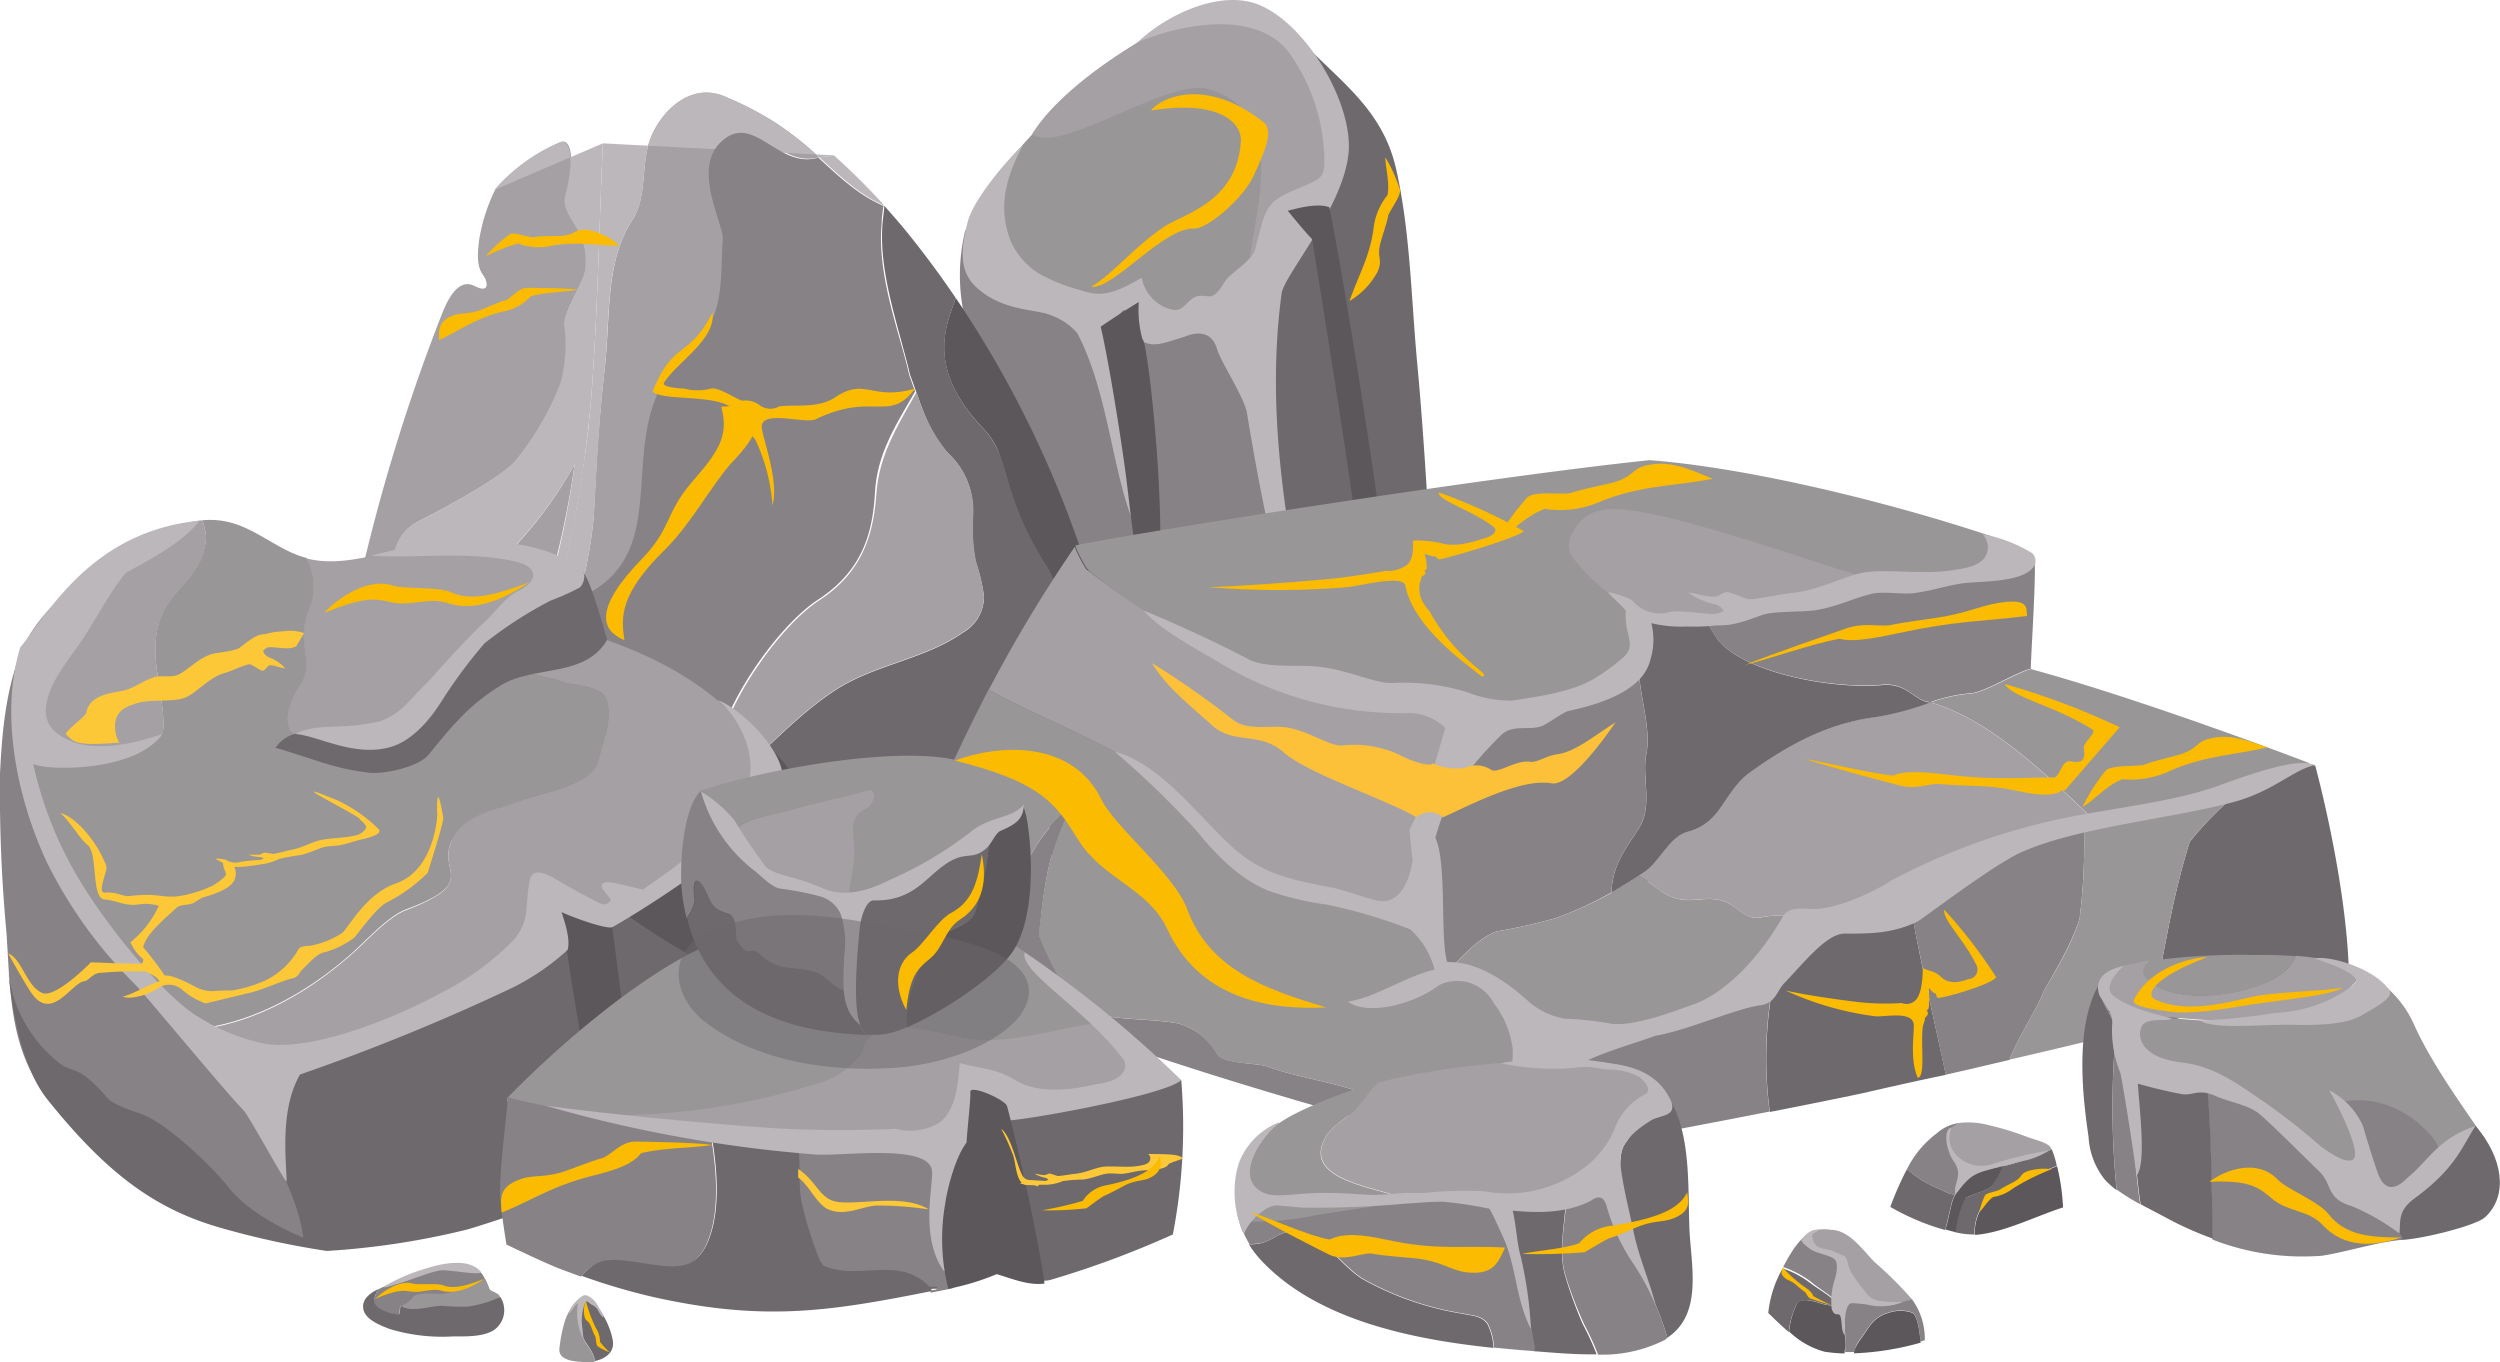 <svg xmlns="http://www.w3.org/2000/svg" viewBox="0 0 234.92 128.02"><defs><style>.cls-1{fill:#999698;}.cls-2{fill:#878286;}.cls-3,.cls-7{fill:#6d696d;}.cls-4{fill:#a5a0a4;}.cls-5{fill:#bcb7bb;}.cls-6{fill:#5b575b;}.cls-7{opacity:0.5;}.cls-8{fill:#fabb00;}.cls-9{fill:#fcc138;}.cls-10{fill:#fdc837;}</style></defs><g id="Vrstva_2" data-name="Vrstva 2"><g id="Layer_1" data-name="Layer 1"><path class="cls-1" d="M127.57,12.43a13.38,13.38,0,0,0-3.67-6.31c-1.77-1.72-3.48-4.39-5.79-5.4-3-1.32-5.83-.16-8.48,1.65a42.71,42.71,0,0,0-10.46,8c-2.86,2.92-7.44,7.58-8.17,11.75-1.42,8.15,10.08,8.14,15.33,5.49.13.6.27,1.21.41,1.81a.85.85,0,0,0,.6.6C118.34,33.3,130.6,24.48,127.57,12.43Z"/><path class="cls-2" d="M118.45,30a.83.83,0,0,0-.79-.6c-.34,0-.66,0-1,0a11.08,11.08,0,0,1-3.87,1.11,5.53,5.53,0,0,1-3.33-.56,2.68,2.68,0,0,1-.88-.47l-.28-.39a7.63,7.63,0,0,1-1.4-2l-.68.24a.73.73,0,0,0-.7.07l-.37.27c-2.11.64-6.48.88-8.9-.76-3.67-2.49-5.17-7.22-5.63-4.91a18,18,0,0,0,.25,8.73c1.66,7.48,5,19.06,6.78,25.94.79,3,3.54,13.33,3.54,13.33a.82.82,0,0,0-1,.92c.68,4.1,4.88,5.65,8.35,6.92a79.26,79.26,0,0,0,18.55,4.24.82.82,0,0,0,.83-.83A414.84,414.84,0,0,0,118.45,30Z"/><path class="cls-3" d="M133.18,34.21c-.57-6.06-.65-12.44-2-18.38-1.29-5.63-5.34-8.23-9.12-12.21a.57.57,0,0,0-1,.34c-.49-.41-1-.8-1.49-1.17-.18-.14-.4.16-.24.31,3.38,3.17,6.62,7.58,7.22,12.14a82.14,82.14,0,0,1-7.06,12.37,18.08,18.08,0,0,1-4.62,1.85c-1,.25-.55,1.66.41,1.49,2.89-.51,2.54,2.3,2.8,4.28q.45,3.32.91,6.62c.66,4.66,1.42,9.29,2.19,13.93,1.34,8.16,2.86,16.29,4.37,24.43-.83.09-1.84.76-3.17-1-.61-.81-6.26-1.94-7.59-2.85s-3.75-4.14-4.93-5.56c-.24-.28-2-3.61-3.78-3.89.64,1.87,1.29,3.74,1.93,5.62a.74.74,0,0,0-.09.5,6,6,0,0,0,1.28,2.75c0,.23-.14.35-.55.36a2,2,0,0,1-1.58.07,15.75,15.75,0,0,1-1.54-1.33.66.66,0,0,0-.73-.07,12.38,12.38,0,0,1-2.06-3.44c-.5-1.65-2.14-3.88-2.65-5.53a39.45,39.45,0,0,0-1.31,14.42c2.69,2.2,6,.75,8,.56a1.13,1.13,0,0,0,.42,0,19.09,19.09,0,0,1,5.94,0c1.56.35,2.93,1.23,4.46,1.67a40.44,40.44,0,0,0,9.45.54,16.54,16.54,0,0,1,8.33-5.47C135.48,74.69,134.52,48.44,133.18,34.21Z"/><path class="cls-4" d="M120.39,2.76a9.52,9.52,0,0,0-9.8-.69C106.25,4,99.53,8.47,97,12.58c2.49,2.05,12.71-5.23,16.44-4.23,7.52,2,4.65,11,4,15.84l8.08-8.12C125.17,16.5,125.5,6,120.39,2.76Z"/><path class="cls-5" d="M118,.34c-3.39-1.18-8.17.88-11.1,3.63,4.23-1.77,11-3,14.1.81a17.64,17.64,0,0,1,3.44,10.07c.09,2.14-.42,1.92-3.44,3.3-2.2,1-2.17,2-3.06,5.27-.31,1.13-2.42,2.32-2.82,3-1.17,1.95-1.39,1.31-2.43,1.38-.85.06-1.26,1.11-2,1.3s-2.93-.65-3.41-3c-2.89,1.7-4,1.76-5.78,1.16a16.19,16.19,0,0,1-4-1.63A7.08,7.08,0,0,1,95,22.73c-.93-2.41-1.07-5.08,1.16-9.14-1.46,1.36-4.67,5.09-5.23,7.26s-.9,4.46.67,6c2.39,2.39,5.77,2.2,7,2.72a6,6,0,0,1,2.63,1.73c2.9,5.55,3.27,12.92,5.28,17.82.29.72,1.08.75,1.18,0a23.54,23.54,0,0,0-.7-9.55c-.46-3.11-1.31-6.38-3.12-8.5l1.69-1.94.61.21a1.83,1.83,0,0,0,.51,1.35c.19.22.43,1.55.86,1.47,1.09.53,2.44-.16,3.63-.47.28-.08,2.52-1.23,3.21,1.15.34,1.18,2.58,4.55,2.8,6a245.37,245.37,0,0,0,5.42,24.95,8.82,8.82,0,0,0,.28-4.6c-2.21-10.38-3.88-21-2.45-31.61.23-1.76,6.12-8.44,6.32-13.62C126.89,9.1,122.38,1.85,118,.34Z"/><path class="cls-6" d="M124.91,19.47c-1.08-.38-2.61,0-3.91.33.44.54,1.8,2.19,2.3,2.68,1.52,9.41,2.88,17.91,4.23,27.35,1.41,9.9,1.7,20.46,2.42,30.44,1-.63,2.25-1.37,2.88-1.73C131.92,58.89,125.8,23.47,124.91,19.47Z"/><path class="cls-6" d="M107.36,31.9a10.29,10.29,0,0,1-.35-3.5c.16-.18-3.18,2-3.58,2.3.69,2.9,1.89,10.24,2.39,14.14s1,9.78,2.51,13.22C110.2,52.12,107.82,31.57,107.36,31.9Z"/><path class="cls-6" d="M111.31,77.47c-1-2-1.54-2.58-2-3.47-.72-1.48-1.79-5.15-2.85-5.92-.6,2.19-1.83,5.79-2,8.48-.08,1.26.61,3.6.06,3.71-1.28.26-4.34-.87-5.77,0,2.48,3.28,8.4,1.31,11.73.82,3-.45,6.22,2,11,1.92C118.5,80.27,112.82,80.43,111.31,77.47Z"/><path class="cls-4" d="M47.43,74.29l.42-1.46c.32-1.11.63-2.23.95-3.35a1.14,1.14,0,0,1-.11.11c.34-1.3.68-2.58,1-3.85,1-4.51,1.83-9.06,2.64-13.5A86.26,86.26,0,0,0,54,43.61a38.11,38.11,0,0,1-6.68,8.82c-1.29,1.26-3.13,1.21-3.34.06-.38-2-1.57-1.45-2.75-.26-.5.66-1.42.26-2.11.93a14.11,14.11,0,0,0-1.16,2.64c-1,2.71-1.62,2.68-2.86,4.11,0-1.53,1.42-4.28,1.8-7,.42-3,1.89-3.65,2.89-4.16,2.39-1.21,7.66-4.09,8.77-5.56a26.35,26.35,0,0,0,4.22-7.32,14,14,0,0,0,.31-5.52c0-1.3,1.83-3.88,2-5.18.35-3.87-2.44-4.77-1.87-6.91.84-3.18.46-5.24-.49-4.93a16.81,16.81,0,0,0-6.19,4.48A16.54,16.54,0,0,0,45,22.71c-.13,1.25-.21,2.34.42,3.17.33.44.74,1.79-.81,1-1.36-.7-2.36.78-3.06,2.57a174.73,174.73,0,0,0-7,22c-1.25,5.13-4,12.31-1.43,17.46,1.17,2.36,4.55,3.87,6.4,6.13,2,2.42,3.38,5.33,5.79,6.48.5-1.83,1-3.67,1.54-5.51Z"/><path class="cls-2" d="M47.85,72.83l1-3.35h0C48.48,70.6,48.17,71.72,47.85,72.83Z"/><path class="cls-2" d="M47.43,74.29l-.51,1.78Z"/><path class="cls-4" d="M68.05,9.05c-3.42-1.42-6.31,1.82-7.1,4.46-.69,2.34-.19,5.09-1.52,7.14-2.66,4.12-2,9.12-2.66,14.46-.7,6.1-.89,12.32-1,13.67a43.32,43.32,0,0,1-1.46,7.59,7.45,7.45,0,0,1,1.07-.69c8.07-4.24,2.46-14.36,8-21.16,1.33-1.64,3.12-3,3.86-5.05s.62-4.79.79-7.06c.09-1.31-2.81-6.41-.29-9,3-3.07,5.25,2.14,8.89,1.44L77,14.8a30.67,30.67,0,0,0-4.13-3.27A31,31,0,0,0,68.05,9.05Z"/><path class="cls-5" d="M54.1,48.08c.06-.29.1-.57.15-.86C54.2,47.51,54.16,47.79,54.1,48.08Z"/><path class="cls-5" d="M54.58,45.31c.07-.39.12-.78.18-1.16C54.7,44.53,54.65,44.92,54.58,45.31Z"/><path class="cls-5" d="M53,53.59c0-.13.05-.26.08-.38C53,53.33,53,53.46,53,53.59Z"/><path class="cls-5" d="M55,42.53c.07-.53.12-1.05.19-1.57C55.12,41.48,55.07,42,55,42.53Z"/><path class="cls-5" d="M52.33,56.32s0-.1,0-.16S52.34,56.27,52.33,56.32Z"/><path class="cls-5" d="M53.56,50.84l.12-.59Z"/><path class="cls-5" d="M55.33,39.73c.1-.93.19-1.87.26-2.8C55.52,37.86,55.43,38.8,55.33,39.73Z"/><polygon class="cls-5" points="51.66 59.04 51.65 59.05 51.65 59.05 51.66 59.04"/><path class="cls-5" d="M46.45,17.85a16.81,16.81,0,0,1,6.19-4.48c1-.31,1.33,1.75.49,4.93-.57,2.14,2.22,3,1.87,6.91-.12,1.3-1.91,3.88-2,5.18a14,14,0,0,1-.31,5.52,26.35,26.35,0,0,1-4.22,7.32c-1.11,1.47-6.38,4.35-8.77,5.56-1,.51-2.47,1.15-2.89,4.16-.38,2.68-1.8,5.43-1.8,7,1.24-1.43,1.85-1.4,2.86-4.11a14.11,14.11,0,0,1,1.16-2.64c.69-.67,1.61-.27,2.11-.93,1.18-1.19,2.37-1.77,2.75.26.21,1.15,2.05,1.2,3.34-.06A38.11,38.11,0,0,0,54,43.61a86.26,86.26,0,0,1-1.6,8.63c-.81,4.44-1.67,9-2.64,13.5-.35,1.27-.69,2.55-1,3.85a1.14,1.14,0,0,0,.11-.11c1-3.46,2-6.94,2.85-10.43h0c.24-.9.46-1.81.68-2.72,0,0,0-.1,0-.16.2-.85.41-1.71.6-2.57,0-.13.05-.26.08-.38q.27-1.18.51-2.37l.12-.59c.15-.72.29-1.45.42-2.17.06-.29.1-.57.15-.86.12-.63.23-1.27.33-1.91.07-.39.12-.78.18-1.16L55,42.53c.07-.53.12-1.05.19-1.57s.1-.82.14-1.23c.1-.93.19-1.87.26-2.8.58-7.8.71-15.64,1.06-23.46"/><path class="cls-5" d="M51.65,59.05h0c-.89,3.49-1.86,7-2.84,10.43,1.81-1.63,3.16-6.19,4.62-10.43.32-.94.6-1.82.85-2.68A14.56,14.56,0,0,0,51.65,59.05Z"/><path class="cls-5" d="M78.36,14.6,77,14.8c2,1.8,3.75,3.52,6.1,4.51A63.42,63.42,0,0,0,78.36,14.6Z"/><path class="cls-5" d="M48.8,69.48h0c1-3.46,1.95-6.94,2.84-10.43C50.76,62.54,49.79,66,48.8,69.48Z"/><path class="cls-5" d="M56.65,13.47c-.35,7.82-.48,15.66-1.06,23.46-.07.93-.16,1.87-.26,2.8,0,.41-.09.82-.14,1.23s-.12,1-.19,1.57l-.24,1.62c-.06.38-.11.77-.18,1.16-.1.64-.21,1.28-.33,1.91,0,.29-.09.57-.15.86-.13.72-.27,1.45-.42,2.17l-.12.59q-.24,1.19-.51,2.37c0,.12,0,.25-.08.38-.19.86-.4,1.72-.6,2.57,0,.06,0,.11,0,.16-.22.91-.44,1.82-.68,2.72h0a14.56,14.56,0,0,1,2.63-2.68,43.32,43.32,0,0,0,1.46-7.59c.14-1.35.33-7.57,1-13.67.61-5.34,0-10.34,2.66-14.46,1.33-2,.83-4.8,1.52-7.14.79-2.64,3.68-5.88,7.1-4.46a31,31,0,0,1,4.79,2.48A30.67,30.67,0,0,1,77,14.8l1.39-.2"/><path class="cls-5" d="M51.65,59c.24-.9.46-1.81.68-2.72C52.11,57.23,51.89,58.14,51.65,59Z"/><path class="cls-5" d="M52.37,56.16c.2-.85.41-1.71.6-2.57C52.78,54.45,52.57,55.31,52.37,56.16Z"/><path class="cls-5" d="M55.19,41c.05-.41.1-.82.14-1.23C55.29,40.14,55.24,40.55,55.19,41Z"/><path class="cls-5" d="M54.25,47.22c.12-.63.23-1.27.33-1.91C54.48,46,54.37,46.59,54.25,47.22Z"/><path class="cls-5" d="M53.68,50.25c.15-.72.29-1.45.42-2.17C54,48.8,53.83,49.53,53.68,50.25Z"/><path class="cls-5" d="M54.76,44.15,55,42.53Z"/><path class="cls-5" d="M53.05,53.21q.27-1.18.51-2.37Q53.32,52,53.05,53.21Z"/><path class="cls-3" d="M92.46,68.34c.62-1.24,4.49-5.13,4.61-6.05.51-4.09,3.49-5.59,1.27-9.08-4.44-6.94-3.27-10.14-5.88-12.86C87,34.59,88.89,30.67,89.81,28c-1.46-2.15-3-4.23-4.63-6.24-.68-.83-1.38-1.63-2.09-2.43,0,.46-.11,1-.16,1.69-.32,3.91,1,8.13,2,11.91.2.72.41,1.49.58,2.27,1,2.63,1.58,5.2,3.58,7.39a7.32,7.32,0,0,1,2.31,5.94,16.88,16.88,0,0,0,.27,4.2A17.69,17.69,0,0,1,92.46,56a3.86,3.86,0,0,1-1.95,3.43c-3.58,2.53-8.24,3-11.94,5.38-3.46,2.23-6.21,5.33-9.34,8a31.57,31.57,0,0,0-4.06,11.11c.29,0,.58-.09.87-.16,8.32-1.87,15.14-.73,23-2.58a35.07,35.07,0,0,0,3-5.93C93.27,72.36,91.06,71.18,92.46,68.34Z"/><path class="cls-6" d="M96.15,76.08c4.23-.42,7.15-2.11,8.09-3.91,3.08-5.94-.73-15-2.93-21.24A99.43,99.43,0,0,0,89.81,28c-.92,2.66-2.84,6.58,2.65,12.34,2.61,2.72,1.44,5.92,5.88,12.86,2.22,3.49-.76,5-1.27,9.08-.12.92-4,4.81-4.61,6.05-1.4,2.84.81,4-.35,6.84a35.07,35.07,0,0,1-3,5.93l.46-.1C92.36,80.31,93.13,76.38,96.15,76.08Z"/><path class="cls-2" d="M67.56,69.59c1.29-4.69,5.89-11,9.28-13.22C81.11,53.59,82,50,82.22,46.27s2-6.38,3.77-9.48c-.18-.52-.36-1-.56-1.58-.17-.78-.38-1.55-.58-2.27-1.06-3.78-2.37-8-2-11.91,0-.67.11-1.23.16-1.69l0,0c-2.35-1-4.12-2.71-6.1-4.51l-.39.07c-3.64.7-5.88-4.51-8.89-1.44-2.52,2.57.38,7.67.29,9-.17,2.27,0,4.91-.79,7.06s-2.53,3.41-3.86,5.05c-5.52,6.8.09,16.92-8,21.16a7.45,7.45,0,0,0-1.07.69c-.25.86-.53,1.74-.85,2.68-1.46,4.24-2.81,8.8-4.62,10.43l-1,3.35-.42,1.46-.51,1.78c-.52,1.84-1,3.68-1.54,5.51a5.24,5.24,0,0,0,2.74.49c6.35-.48,11.25,2.68,17.05,1.78A38.6,38.6,0,0,1,67,77.05C66.54,75.92,66.37,73.88,67.56,69.59Z"/><path class="cls-4" d="M67.94,78.83a.76.76,0,0,0,0-.15C67.92,78.92,67.91,79,67.94,78.83Z"/><path class="cls-4" d="M78.57,64.77c3.7-2.38,8.36-2.85,11.94-5.38A3.86,3.86,0,0,0,92.46,56a17.69,17.69,0,0,0-.74-3.22,16.88,16.88,0,0,1-.27-4.2,7.32,7.32,0,0,0-2.31-5.94,15.71,15.71,0,0,1-3-5.81c-1.75,3.1-3.52,5.91-3.78,9.48s-1.1,7.32-5.37,10.1c-3.39,2.2-8,8.53-9.28,13.22-1.19,4.29-1,6.33-.61,7.46a25.86,25.86,0,0,1,2.15-4.31C72.36,70.1,75.11,67,78.57,64.77Z"/><path class="cls-2" d="M191.21,53c0-.18-.7-.75-.9-1a8,8,0,0,1-2,1.23h0c-4.52.59-9,1.37-13.48,2.38-2.76.63-7.49,1.56-10,2a18.83,18.83,0,0,1-3.9.58c-2.28.21-5.49-.69-6.64-.44,0,0-1.17,4.67-1.14,4.68A67.89,67.89,0,0,1,144,67c-2,.88-3.42.42-5.16.13l-1.19.77a.53.53,0,0,1,.14.67c-1.74,3-3.57,6-5,9.2.26,1.08.6,2.16.8,3.13.52,2.49,2.28,10.7,2.28,10.7s2.8-3.6,4.94-4.11a52.82,52.82,0,0,0,5.25-1.18,32.79,32.79,0,0,0,5.38-2.46c0-2.48,1.41-4.22,2.55-6,1.35-2.1.27-4.88.7-6.95.53-2.56-.81-6-.7-8.59,0-.63.56-2.77.58-3.47a.59.59,0,0,1,.57-.58c2.25,0,4.88-.34,5.43.53l.75,1.21c2.39,3.16,10.74,4.77,15.52,4.34,2.41-.22,3,1.52,4.56,1.64a14.57,14.57,0,0,1,3.73-.83c1.3-.06,4.33-2,5.7-2.31C190.83,61.78,191.26,55.56,191.21,53Z"/><path class="cls-3" d="M164.42,72.61c-1.42,1-2.34,2.9-3.15,3.84a5,5,0,0,1-2.66,1.71c-1.63.42-2.61,2.72-3.93,3.68-.92.65-2,1.36-3.23,2,0,.12,0,.24,0,.36,0,.6.44-.22,1.05-.43a12.67,12.67,0,0,0,5.44-3.24c1.87-2,17.86-12.78,21.31-13.35.68-.12,2.78-1.15,2.17-1.2h0a27.49,27.49,0,0,1-5,1.35C171.83,68,168.16,69.92,164.42,72.61Z"/><path class="cls-3" d="M161.33,60l-.75-1.21c-.55-.87-3.18-.52-5.43-.53a.59.59,0,0,0-.57.58c0,.7-.58,2.84-.58,3.47-.11,2.63,1.23,6,.7,8.59-.43,2.07.65,4.85-.7,6.95-1.14,1.77-2.55,3.51-2.55,6,1.19-.67,2.31-1.38,3.23-2,1.32-1,2.3-3.26,3.93-3.68a5,5,0,0,0,2.66-1.71c.81-.94,1.73-2.82,3.15-3.84,3.74-2.69,7.41-4.66,12-5.25a27.49,27.49,0,0,0,5-1.35c-1.55-.12-2.15-1.86-4.56-1.64C172.07,64.8,163.72,63.19,161.33,60Z"/><path class="cls-1" d="M107.46,57.35c8.1,5.6,16.48,8.9,26.59,8.17,1-.07,3.68.61,3.47,1.47A44.32,44.32,0,0,1,136,71.84c.62-1.08,1.25-2.16,1.87-3.25a.53.53,0,0,0-.14-.67l1.19-.77c1.74.29,3.2.75,5.16-.13a67.89,67.89,0,0,0,9.16-4.55s1.16-4.67,1.14-4.68c1.15-.25,4.36.65,6.64.44a18.83,18.83,0,0,0,3.9-.58c2.47-.42,7.2-1.35,10-2,4.45-1,9-1.79,13.48-2.38h0a8,8,0,0,0,2-1.23,4.27,4.27,0,0,0-1.38-1c-9-3.18-23.63-7-34-7.8-15.41,1.6-47.5,6.7-53.92,8l-.05.07a12.78,12.78,0,0,0,1.08,2.1C103.68,54.8,105.79,56.19,107.46,57.35Z"/><path class="cls-4" d="M133.6,80.92l.07.33c0-3.38,1.15-6.36,2.28-9.41-1.13,2-2.22,3.9-3.15,6C133.06,78.87,133.4,80,133.6,80.92Z"/><path class="cls-4" d="M111.91,76.48c1.94,3,2.53,4.55,5.86,6.18,4.74,2.32,11.47,2,17.28,5.08a16.25,16.25,0,0,1-1.38-6.49l-.07-.33c-.2-1-.54-2-.8-3.13.93-2.05,2-4,3.15-6A44.32,44.32,0,0,0,137.52,67c.21-.86-2.49-1.54-3.47-1.47-10.11.73-18.49-2.57-26.59-8.17-1.67-1.16-3.78-2.55-5.39-3.87a12.78,12.78,0,0,1-1.08-2.1A133.62,133.62,0,0,0,92.92,64.8C98.74,68.2,108.43,71.11,111.91,76.48Z"/><path class="cls-1" d="M190.84,62.87c-1.37.34-4.4,2.25-5.7,2.31a14.57,14.57,0,0,0-3.73.83c5.65,1.57,11.29,7.17,15.15,10.83l1-.17c4.25-.6,8.61-.92,12.69-2.39,2.21-.8,4.45-2.33,6.86-2.53C214.55,70.76,200.93,65.63,190.84,62.87Z"/><path class="cls-4" d="M176.4,67.36c-4.57.59-8.24,2.56-12,5.25-1.42,1-2.34,2.9-3.15,3.84a5,5,0,0,1-2.66,1.71c-1.63.42-2.61,2.72-3.93,3.68l-.68.46c1.15.59,2.14,1.69,3.32,2.06,1.74.56,3-.25,4.69.33,1.12.39,2.09,1.73,3.26,1.54,1.43-.22,3-.54,3.91.76a5.13,5.13,0,0,0,1.72,1.3c2-1.21,4-2.45,6-3.7a52.89,52.89,0,0,1,19.66-7.75c-3.86-3.66-9.5-9.26-15.15-10.83A27.49,27.49,0,0,1,176.4,67.36Z"/><path class="cls-1" d="M169.18,87c-.89-1.3-2.48-1-3.91-.76-1.17.19-2.14-1.15-3.26-1.54-1.7-.58-2.95.23-4.69-.33-1.18-.37-2.17-1.47-3.32-2.06a35,35,0,0,1-7.93,4,52.82,52.82,0,0,1-5.25,1.18c-2.14.51-4.94,4.11-4.94,4.11s-1.62-7.55-2.21-10.37a16.25,16.25,0,0,0,1.38,6.49c-5.81-3.07-12.54-2.76-17.28-5.08-3.33-1.63-3.92-3.17-5.86-6.18-3.48-5.37-13.17-8.28-19-11.68a155.53,155.53,0,0,0-9.35,21.86c2.88,2.23,7.62,4.35,9.89,1.07A26.62,26.62,0,0,0,95,84.38c1-2.09,2-5.65,5.6-8.54-2.18,4.32-2.44,7.33-3,12a37.82,37.82,0,0,0,3.6,6.85c3,1.31,6.21.9,9.42,1.46a6.11,6.11,0,0,1,3.73,2.89c.62,1,3.65.79,4.72,1.18,5.25,1.87,10.17,1.4,15.35,6.7,2.69.72,5.08,1.34,7.07,1.85.74-5.82,6.69-10,11.94-11.84a92.31,92.31,0,0,0,17.44-8.65A5.13,5.13,0,0,1,169.18,87Z"/><path class="cls-2" d="M119.1,100.23c-1.07-.39-4.1-.22-4.72-1.18a6.11,6.11,0,0,0-3.73-2.89c-3.21-.56-6.44-.15-9.42-1.46a37.82,37.82,0,0,1-3.6-6.85c.53-4.68.79-7.69,3-12C97,78.73,96,82.29,95,84.38a26.62,26.62,0,0,1-1.54,3.35c-2.27,3.28-7,1.16-9.89-1.07-.24.7-.48,1.4-.71,2.11,13.71,7.48,37,14.26,51.59,18.16C129.27,101.63,124.35,102.1,119.1,100.23Z"/><path class="cls-4" d="M174.51,54c-.56,0-13.84-4.7-19.71-5.78-2.86-.53-5.72-.94-7.07,1.93a2,2,0,0,0,.14,2.34A17.39,17.39,0,0,0,153.12,57c.46.28,1.17,1.21,5,1.24a45.89,45.89,0,0,0,15.43-2.89C174.42,55,175.3,54.11,174.51,54Z"/><path class="cls-2" d="M167,90.58a81.14,81.14,0,0,1-13.54,6.36c-5.25,1.83-11.2,6-11.94,11.84l.22.06c2.42-.18,15-2.51,24.55-4.39A38,38,0,0,1,167,90.58Z"/><path class="cls-3" d="M182.85,101c-1-4.72-2.12-9.42-3-14.15-.31-1.59-2.57-1.52-3.17-.28a1.83,1.83,0,0,0-1-1.18c-2.91,1.81-5.77,3.58-8.66,5.23a38,38,0,0,0-.71,13.87c3.51-.69,6.63-1.32,8.71-1.76C177.62,102.13,180.24,101.54,182.85,101Z"/><path class="cls-3" d="M210.59,74.29a30.22,30.22,0,0,0-4.83,4.83c-1.94,6.23-2.49,11.43-3.85,17.29q9.43-2.39,18.81-5c-.23-8.74-3.16-19.46-3.16-19.46l-.44-.16c-2.2.18-4.26,1.47-6.28,2.3A1.14,1.14,0,0,1,210.59,74.29Z"/><path class="cls-2" d="M195.41,86.35A56.16,56.16,0,0,0,195.8,77a53.51,53.51,0,0,0-18.9,7.62l-1.24.76a1.83,1.83,0,0,1,1,1.18c.6-1.24,2.86-1.31,3.17.28.93,4.73,2,9.43,3,14.15,2-.45,4-.93,6-1.39.72-2,2.75-5.1,3.15-6.31C192.16,92.74,194.36,89.56,195.41,86.35Z"/><path class="cls-1" d="M205.76,79.12a30.22,30.22,0,0,1,4.83-4.83,1.14,1.14,0,0,0,.25-.24l-.58.23c-4.08,1.47-8.44,1.79-12.69,2.39-.6.08-1.18.2-1.77.3a56.16,56.16,0,0,1-.39,9.38c-1,3.21-3.25,6.39-3.42,6.91-.4,1.21-2.43,4.31-3.15,6.31,4.37-1,8.73-2.06,13.07-3.16C203.27,90.55,203.82,85.35,205.76,79.12Z"/><path class="cls-5" d="M208.47,73.83c-4.5,1.64-11,2.2-15.77,3.32a60.85,60.85,0,0,0-15,5.6c-1.74,1.16-5.34,2.77-7.49,2.66-.39,0-2.11-.27-2.63.64-1.87,3.3-4.88,6.94-8.33,8.3-.75.19-5.21,2.12-7.77,1.86a28.93,28.93,0,0,0-4.45-.48,7.12,7.12,0,0,1-3.31-1.55c-4.13-3.78-6.74-3.77-7.73-3.78-.69-2.19,0-9.32-1.11-11.67,1-3.87,3.22-6.72,6.16-9.64,1.08-1.07,2.63-.41,3.83-.86.56-.2,2-1.31,2.55-1.43,6.31-1.34,7.38-3.59,7.69-4.9a6.23,6.23,0,0,0,.06-3.34,12.12,12.12,0,0,0,3.4.31,18.34,18.34,0,0,0,2.53-.08c1.24-.09,1.45.13,4.49-1,1-.37,3.66-.27,4.86-.43,2.08-.29,3.74-1.17,5.43-1.56,1.2-.27,2.83.09,4-.07,1.67-.22,2.78-.64,4.44-.9s6.06,0,6.9-1.79a1,1,0,0,0-.29-1.08,13.67,13.67,0,0,0-4.64-1.76,1.76,1.76,0,0,1,.33,2c-.56,1.09-2.31,1.25-3.34,1.41-2.42.38-6.14-.16-8.15.19-1.69.29-4.19,1.65-6.59,1.9-1.4.15-2.44.46-4.11.62-.38,0-1.73-.67-2.12-.68s-.9.46-1.24.44c-.76,0-1.69-.32-2.44-.4a7.34,7.34,0,0,0,2.55,1.12,1.21,1.21,0,0,1,.78.58c0,.11-.62.3-.87.31-1.35,0-3.28-.45-4.51-.11a3.35,3.35,0,0,1-3.16-1.12c-.18-.25-2.49-1-2.28-.74s1.44,1.35,1.63,1.66c-.14,2.31,1,3.18-.13,4.3a17.87,17.87,0,0,1-2.69,2c-2.13,1.34-5.33,1.75-7.77,2.15a10.81,10.81,0,0,1-4.2-.75,20.15,20.15,0,0,0-7-.91c-1.7.17-4.56-1.4-7.67-1.57-1.71-.1-4.45.15-6-.65-3-1.59-6.61-3.24-9.87-4.6,1.66,1.91,5,3.63,7.15,4.92A32.81,32.81,0,0,0,132.5,67a5.14,5.14,0,0,1,3.32,1.4c-.67,2.11-1.71,6.42-3.37,9.55.05.82.15,1.8.3,2.84-.23,1.59-1.06,4.36-3.4,3.82-1.45-.34-2.81-.94-4.27-1.22-3.54-.69-6.33-1.19-9.11-3.65-3.31-2.92-6.79-7.93-11.24-9.12A84.71,84.71,0,0,1,112.38,78c1.87,2.29,4,4.54,6.81,5.7A27.57,27.57,0,0,0,124.66,85a48,48,0,0,1,7.86,2.33,7.77,7.77,0,0,1,2.29,3.79c-2.73.6-5.5,2.62-8.15,3,1.84,1.35,6.15.29,8.59-1.56a3.87,3.87,0,0,1,5.13,1.73,8.68,8.68,0,0,1,1.75,4.16c.23,3.38-1.7,5.37-1.22,6.81.28.87.68,3.06.68,3.06s2.1-3.61,3-5c2.5-3.66,6.86-4.51,11-6,2.9-.47,7.46-2.53,9.8-2.85,1.48-.21,1.55-1.32,2.27-2.08,1.93-2,4-4.68,5.7-4.66,2.42,0,4.46,0,6.8-1.12.49-.24,7.14-5.36,9.83-6.55,5.24-2.32,13.77-3.09,19.66-4.63,3.94-1,5.88-3.15,7.91-3.54C216,71.31,213.15,72.13,208.47,73.83Z"/><path class="cls-4" d="M13.49,70.05a1.73,1.73,0,0,0,1.88-1.77c0-3.83-1.8-7.48.12-11,1.3-2.4,3.88-3.67,3.87-7A7.48,7.48,0,0,0,19,48.89c-2.88.27-5.51,2-8.2,3.47-1,.55-6.72,4.09-8.63,8.48A21.85,21.85,0,0,0,.6,70C2.48,72.9,10.88,70.11,13.49,70.05Z"/><path class="cls-4" d="M29.16,56.92c-1.73,3.92.82,5.18-1.25,7.85-.77,1.32-1.22,3-.63,3.78,1.2,1.51,6.29,2.71,8.65,1.76,2.56-1,3.81-3.89,5.53-6,1.4-1.77,2.42-3.5,4.32-4.81a24.93,24.93,0,0,1,4-1.55h0c1.67-1,4.15-2.27,5-4.18-1.9-1.47-11.34-2.87-16.88-2.07-3.06.44-6.09,1.57-9.14.76A5.59,5.59,0,0,1,29.16,56.92Z"/><path class="cls-1" d="M76.67,88c-.08-6.9-.66-11.16-3.2-15.32,1.94,4.71.21,8.36-3.67,11.13-1.28.92-1.81,2.78-3.45,3.08-2.41.45-4.64,1.09-6.37,4-.56,1-2.2.47-3.15,1.42a22.27,22.27,0,0,1-5.47,3.73c-6.49,3.16-24.06,9.71-31.28,4.6-.36-.26-3.46-3.8-2.92-3.83,6-.3,11.48-3.35,15.82-7.16,1.39-1.22,3.45-3.55,5.18-4.2C44.76,83,41.4,82,42.29,79.4c.94-2.78,3.94-3.12,6.51-4.11,2-.77,6.88-1.51,7.4-3.72.44-1.89,1.52-4.26.71-6-.49-1-2.84-1.14-3.93-1.45a22.81,22.81,0,0,0-3.46-1,.9.9,0,0,1-.21-1.61,9.67,9.67,0,0,1,6.24-1.91c-1.87-.62-3.79-1.16-5.73-1.68a24.93,24.93,0,0,0-4,1.55c-1.9,1.31-2.92,3-4.32,4.81-1.72,2.15-2.75,5.33-5.31,6.38-2.35.95-7.67-.59-8.87-2.1-.59-.76-.14-2.46.63-3.78,2.07-2.67-.48-3.93,1.25-7.85a5.59,5.59,0,0,0-.42-4.51l-.43-.12c-2.08-.68-3.79-2.14-5.84-2.92A7.59,7.59,0,0,0,19,48.89a7.48,7.48,0,0,1,.35,1.34c0,3.37-2.57,4.64-3.87,7-1.92,3.53-.12,7.18-.12,11a1.73,1.73,0,0,1-1.88,1.77c-2.61.06-11,2.85-12.89,0a28.81,28.81,0,0,0,1.5,8.6c-.14,1.83-.28,3.66-.39,5.49-.3,4.76-.74,9.67.86,14.26,2.64,7.63,10,11.84,16.7,15.37a1.59,1.59,0,0,0,2.19-.67,2.21,2.21,0,0,0,1.09-.28c2.12-1.16,5.11,1.74,8.18,4.42,10.7-.66,22.36-4.17,32.07-8.76,3.83-1.81,13.79-9.51,13.79-10.46C76.59,98,76.68,88.89,76.67,88Z"/><path class="cls-4" d="M49.31,61.5a.9.9,0,0,0,.21,1.61,22.81,22.81,0,0,1,3.46,1c1.09.31,3.44.4,3.93,1.45.81,1.76-.27,4.13-.71,6-.52,2.21-5.42,3-7.4,3.72-2.57,1-5.57,1.33-6.51,4.11C41.4,82,44.76,83,38.16,85.53c-1.73.65-3.79,3-5.18,4.2-4.34,3.81-9.78,6.86-15.82,7.16-.54,0,2.56,3.57,2.92,3.83,7.22,5.11,24.79-1.44,31.28-4.6a22.27,22.27,0,0,0,5.47-3.73c1-1,2.59-.46,3.15-1.42,1.73-3,4-3.6,6.37-4,1.64-.3,2.17-2.16,3.45-3.08,3.88-2.77,5.61-6.42,3.67-11.13a28.64,28.64,0,0,0-3.74-4.78c-4-4.27-8.94-6.62-14.18-8.34A9.67,9.67,0,0,0,49.31,61.5Z"/><path class="cls-2" d="M29.46,108.39c-2.28-5.1-7.53-8.74-11.6-12.3C9.75,89,2.7,76.33,2.76,69.52c0-2.34-.84-5.34-.58-8.68C.29,64.92.12,70.66,0,72.67a142.94,142.94,0,0,0,.61,15c.34,5,.25,10.67,3.47,14.83a45.05,45.05,0,0,0,12.51,11.12c4.35,2.48,14.1,3.56,14.1,3.56S30.45,110.6,29.46,108.39Z"/><path class="cls-3" d="M58.62,85.82a55.11,55.11,0,0,0-5.76,3.55c-.92.84-3.39,1.44-4.47,2.07a51.64,51.64,0,0,1-9.79,4.5c-5.72,1.89-14.67,4.87-20,.82,2.21,4.65,9,12.75,9.89,19.48a.08.08,0,0,0,0,.05c-2-.8-5.33-2.56-7-4.7-1.82-2.3-5.82-5.92-7.93-6.8-.64-.27-2.83-.87-3.49-1.64-2.62-3.06-3.23-2.38-4.27-3.09a12.65,12.65,0,0,1-5-8.65c.68,7.09,2.44,10.39,3.65,11.9,5.82,7.27,10.39,10.37,16.26,12.06a78.82,78.82,0,0,0,10,2.18,73.46,73.46,0,0,0,13.13-2c3.55-1,19.2-6.48,22.33-8.09,5.11-2.65,14.19-6.59,14.74-7.49a40.4,40.4,0,0,0,0-9.35,32.75,32.75,0,0,0-1-5.21c-4.27.85-10.93,2.28-14.18,4.8A63.21,63.21,0,0,1,58.62,85.82Z"/><path class="cls-6" d="M65.48,80.91a33.24,33.24,0,0,1-6.86,4.91,63.21,63.21,0,0,0,7.1,4.42c3.25-2.52,9.91-3.95,14.18-4.8-1.47-5.35-4.41-12.16-7.16-14.79C71.7,75.31,68.34,77.85,65.48,80.91Z"/><path class="cls-6" d="M57.42,86.29a24.23,24.23,0,0,0-5.06-1,44.07,44.07,0,0,1,1,4.61c.79,5.56,2.44,14.33,2.58,14.78.22.69,3-.33,3.27-1.74S57.92,90.16,57.42,86.29Z"/><path class="cls-1" d="M109.89,101.1c-7.18-6.86-18-17.71-28.87-16.52A47.74,47.74,0,0,0,64.4,89.84c-5.94,3.22-12.59,9.08-16.67,13.27-.58.59,1.57,1.47,2.1,1.59A116.71,116.71,0,0,0,109.4,103,1.11,1.11,0,0,0,109.89,101.1Z"/><path class="cls-2" d="M94.88,106.5c-.91-1-2.54-.49-3.61-.4-2.9.25-5.8.43-8.71.48-6.27.11-12.86.47-19.06-.46-5-.76-13.37-2.34-15.77-3-.26,3.11-.71,5.89-.74,9,0,1.19.6,4.83.6,4.83s3.69,1.77,5,2.27l2,.74c1.19-1.29,1.79-1.66,4.06-1.43,4,.41,6.7,1.79,8.08-2.53.86-2.7.57-6.18.12-8.91a.29.29,0,0,1,.42-.32c2.53,1.26,3.39.08,5.28,1.75a9.26,9.26,0,0,1,2.82,5,32.93,32.93,0,0,0,1.6,5c.09.17.2.32.3.48,3.27,1.53,7.12-1,10,2l.66,0c.1,0,.12.17,0,.18l-.53.09a.51.51,0,0,1,.06.2l2-.4c.42-.08,5.14-4.33,5.14-4.74,0-3.09.77-3.43.72-6.52C95.4,108.81,95.6,107.24,94.88,106.5Z"/><path class="cls-3" d="M88,121.09c.1,0,.08-.18,0-.18l-.66,0c-2.88-3-6.73-.5-10-2-.1-.16-.21-.31-.3-.48a32.93,32.93,0,0,1-1.6-5c-.6-2,0-5.11-.66-6.17-1.33-2.13-4.91.7-7.44-.56a.29.29,0,0,0-.42.32c.45,2.73.74,6.21-.12,8.91-1.38,4.32-4.12,2.94-8.08,2.53-2.27-.23-2.87.14-4.06,1.43a58.61,58.61,0,0,0,6.78,2c10.36,2.3,16.42,1.36,26.11-.57a.51.51,0,0,0-.06-.2Z"/><path class="cls-3" d="M57.06,60.11c-.15-.31-1.46-5.51-2.3-6.39-1.17,1.23-5.38,1.91-6.46,2.75-4,3.09-5.4,5.63-9.11,9-1.4,1.28-2.22,4.65-4.8,4.1s-6.76-1.89-8.51.7c3.55,1,5.29,1.93,8.81,2.34,1.46.17,4.66-.57,5.57-1.68,2.19-2.68,3.76-4.67,6.84-6.55S55,63.7,57.06,60.11Z"/><path class="cls-3" d="M111,101.5a9.6,9.6,0,0,0-2.72-.3c-4.4.86-7.55,1.73-12,2.57l-.44.08c-1-.61-2-1.19-3-1.76a.71.71,0,0,0-.94.25,5.7,5.7,0,0,0-.59,5.18c-.09.24-.17.49-.27.77l-.09.27a.91.91,0,0,0-.35.89c-1.45,3.54,1.33,9,1.37,8.44,2.58.53,4.4,2.94,6.74,2.38A89.68,89.68,0,0,0,110.21,116,53.28,53.28,0,0,0,111,101.5Z"/><path class="cls-4" d="M107.37,100.52c-1-2.7-2.66-4.29-4.18-4.4-3.63.43-8.54,2.11-12.24,1.48-2.2-.37-4.83-1.27-7.09-.94a4.11,4.11,0,0,0-2.42,1.13c-.33.29-.26.9-.48,1.2a7.85,7.85,0,0,1-4.52,2.93,63.59,63.59,0,0,1-19.76,2.87c-.27,0,19.79,3.42,25.92,2.86,3.7-.33,7.3-1.22,8.68-4.75a18,18,0,0,0,15.57-1.12A1.13,1.13,0,0,0,107.37,100.52Z"/><path class="cls-5" d="M111,101.5a104.28,104.28,0,0,0-14.71-12c-.55,1.77,5.75,5.37,9.24,10,.52.69.22,2-2.33,2.35-.86.13-5,1.34-7.8-.35-1.92-1.15-3-1-5.22-1.61-.12,1.89-.37,4.61-2,5.65a5.16,5.16,0,0,1-4,.53A112.18,112.18,0,0,1,72.48,106c-6.73-.49-14.52-1.21-21.21-2.1a127,127,0,0,0,25.4,4.59c2.84.16,10.88-1.08,10.92,1.67,0,1.82-1.06,6.21,1.1,9.28,2.31,0,.74-6.24,1.46-9.14.16-.37.34-.74.53-1.11a.61.61,0,0,0,.07-.35l.49-.35a.59.59,0,0,0,.08-1.09l0,0a.64.64,0,0,0,.66-.59,16,16,0,0,0,0-3.39v0a8,8,0,0,0,1.51.94.62.62,0,0,0,.29.07c.4.28.27.58.7.84S109.4,103,111,101.5Z"/><path class="cls-5" d="M67.45,65.79c2,1.58,4.17,5.62,2.45,8.91-2.22,4.22-8.56,8.19-9.48,8.89-2.56-.56-3.8-1.08-3.91-.29,0,.16.74,1,.86,1.19s-.45.66-.93.42c-1.33-.64-3.23-1.7-4.29-2.34-.2-.12-2-1.24-2.33,0-.57,2.5.12,3.85-1.63,5.84a25.63,25.63,0,0,1-6.78,4.91c-2.41,1.35-11,5.45-16.33,4.8a19,19,0,0,1-7.1-3c-3.18-2.28-7.77-8-10.12-11.79A36.12,36.12,0,0,1,3.12,71.77c1,.64,9.58.87,12.12-2.79-3.22,1.1-7.56,2-10.12-.27a2.61,2.61,0,0,1-.81-2.15c.19-2.34,2.21-4.65,3.24-6.18,1.37-2,2.64-4.54,4.28-6.57,2.15-1.14,5.59-3,6.89-4.88-10,1-14.07,8.5-16.82,11.91C0,67,1.53,74.85,4.39,81a42.9,42.9,0,0,0,8.29,11.49c1.13,1.17,8.6,10.24,10.25,11.89.71.93,3.74,6.51,4,6.66,0-1.88-.69-6.66,1.26-10.07a198.21,198.21,0,0,0,19.93-8.14,22.48,22.48,0,0,0,5.22-3.57c.34-1.17-.56-3.42-.57-3.55,1.4.64,4.28,1.63,4.77,1.41S73.2,78,73.55,73.29C73.75,70.63,69.67,66.6,67.45,65.79Z"/><path class="cls-5" d="M54.76,53.72c-4.61-4.11-14.29-3-19.86-1.51,3.5.33,9.51-.53,13.82.64,1.74.47,2,1.7-.1,2.72-1.14.56-2.26,2.16-3.21,3-1.5,1.33-5.18,5.5-5.29,5.6-1.65,1.56-2.34,2.89-4.48,3.63a20.31,20.31,0,0,1-2.37.37c-2,.18-4.07,0-5.53.8,2.13.15,5.64,2.26,9.07,1.19,1.62-.5,3.26-2,4.66-4.23a47.19,47.19,0,0,1,4.07-5.49,38.91,38.91,0,0,1,6.19-4,21.82,21.82,0,0,0,2.72-1.22C54.82,55,55.08,54,54.76,53.72Z"/><path class="cls-6" d="M94.63,103.94c-.17-.61-3.49-2.06-3.45-1.33s-.24,3-.36,4.76c-1.18,1.58-1.88,4.78-2,5.74a19.13,19.13,0,0,0,.29,8,23.74,23.74,0,0,0,4.55-1.38c1.34.39,3,1.1,4.49.88C97.62,116.63,95.72,108,94.63,103.94Z"/><path class="cls-3" d="M87.73,88.62c.86-1.36,3.6-1.44,4-3.12A30.57,30.57,0,0,0,93,78.38c-2.39,1.44-5.55,2.9-7.35,3.81-2.45,1.24-5,1.7-5.43,4.68-.25,1.78-.25,3.57-.33,5.36,0,1.11.47,3.93,1.42,4.82a1.3,1.3,0,0,0,.23.18l1.1,0a7.39,7.39,0,0,0,2.6-.73C85,93.47,86.7,90.24,87.73,88.62Z"/><path class="cls-6" d="M95,89.65c2.17-2.91,2.11-9,1.52-12.51a6.76,6.76,0,0,0-.4-1.45c-.3.79-1.55,1.73-3.12,2.69a30.57,30.57,0,0,1-1.3,7.12c-.37,1.68-3.11,1.76-4,3.12-1,1.62-2.74,4.85-2.49,7.92C88.49,95.14,93.25,92,95,89.65Z"/><path class="cls-2" d="M93,72.6c-2.59-1.2-6-1.41-8.93-1.35-1.32,0-2.64,0-3.91.14a87,87,0,0,0-14.33,2.94c-1.77,1.78-2,7.52-1.74,9.57a19.9,19.9,0,0,0,.42,2.36,4,4,0,0,0,.76-1.6c-.23-1.62,0-2.34.59-1.62,1,1.3.54,2.25,2.52,2.81.93.26.67,2.19.82,2.45,1,1.89,1.35.55,2.05,1.25,1.87,1.9,3.24,1.06,5.52,1.83.78.26,1.79,1.72,3.12,1.76a6.14,6.14,0,0,1,0-.91c.08-1.79.08-3.58.33-5.36.41-3,3-3.44,5.43-4.68,3-1.51,9.71-4.52,10.47-6.5A5.75,5.75,0,0,0,93,72.6Z"/><path class="cls-3" d="M71.29,89.55c-.7-.7-1,.64-2.05-1.25-.15-.26.11-2.19-.82-2.45-2-.56-1.56-1.51-2.52-2.81-.54-.72-.82,0-.59,1.62a4,4,0,0,1-.76,1.6c2.45,9.95,12.25,10.81,17,11a1.3,1.3,0,0,1-.23-.18c-.75-.7-1.23-2.59-1.38-3.91-1.33,0-2.34-1.5-3.12-1.76C74.53,90.61,73.16,91.45,71.29,89.55Z"/><path class="cls-1" d="M95.5,74.33c-1.67-1.8-4.83-2.9-7.12-3.16-7.11-.83-19.26,1.87-22.51,3.16A16.91,16.91,0,0,0,68.62,79a1.73,1.73,0,0,1,.1-.77.75.75,0,0,1,.65-.48c1.25-1,3.23-1.16,4.66-1.57,2.5-.74,5.07-1.22,7.57-1.93.34-.1.58.22.53.54a1.51,1.51,0,0,1-1,1.33c-.38.2-1.25.79-.91,2.78.31,1.84-.44,4.13-.46,5.43,3.41-.19,8.62-2.53,12.85-6.2.32-.28,1.93-.78,2.25-1C96.12,76.31,96.68,75.59,95.5,74.33Z"/><path class="cls-4" d="M80.23,78.9c-.34-2,.53-2.58.91-2.78a1.51,1.51,0,0,0,1-1.33c.05-.32-.19-.64-.53-.54-2.5.71-5.07,1.19-7.57,1.93-1.43.41-3.41.61-4.66,1.57a.75.75,0,0,0-.65.48,1.73,1.73,0,0,0-.1.77,14,14,0,0,0,10.65,5.35l.5,0C79.79,83,80.54,80.74,80.23,78.9Z"/><path class="cls-5" d="M91.08,78.28a36,36,0,0,1-7.6,4.46C81,84,78.93,84.2,77.29,83.46c-2.55-1.14-4.48-1.18-5.32-2a48,48,0,0,1-2.92-4.33,12.16,12.16,0,0,0-3.18-2.75A14.22,14.22,0,0,0,71,81.9c.62.52,1.67,1.58,2.4,1.61a28.16,28.16,0,0,1,3.73.74A3,3,0,0,1,79,85.9a8.72,8.72,0,0,1,.32,4c-.09,2.68-.35,4.94,1.53,6.43-.7-1.6-.37-6-.06-9.15.12-1.11.64-2.59,1.31-2.57,3.35.08,4.59-1.73,6.21-3,2.41-1.94,2.91-.57,4.4-1.92.48-.43.84-1.41,1.3-1.61,1.51-.66,2.15-1.11,2.2-2.49C95.07,77,93,76.62,91.08,78.28Z"/><path class="cls-3" d="M158.78,116c-.22-3.88.22-8.86-1.71-12.41a11.82,11.82,0,0,0-4.45,4c-.63,1.13-.11,2.74-.79,3.74.55,2.19,1,4.64,1.85,6.89.65,1.84,2.16,4.54,3,7.48C159.88,123.59,159,119.31,158.78,116Z"/><path class="cls-2" d="M156.69,125.71c-.85-2.94-2.36-5.64-3-7.48-.8-2.25-1.3-4.7-1.85-6.89a1.69,1.69,0,0,1-.55.51,15.35,15.35,0,0,1-4.13,1.24c-.14,2.31-.75,4.59,0,6.94a38.59,38.59,0,0,0,1.7,4.41,26.41,26.41,0,0,1,1.31,2.85,13,13,0,0,0,6.29-1.39Z"/><path class="cls-3" d="M147.11,120c-.71-2.35-.1-4.63,0-6.94l-.63.13a17.83,17.83,0,0,1-4.79.4c.45,2.85,1,5.69,1.58,8.52.29,1.5.63,3,.87,4.51,0,.12,0,.23,0,.35,1.74.13,3.82.33,5.89.29a26.41,26.41,0,0,0-1.31-2.85A38.59,38.59,0,0,1,147.11,120Z"/><path class="cls-2" d="M144.23,127c0-.12,0-.23,0-.35-.24-1.51-.58-3-.87-4.51-.54-2.83-1.13-5.67-1.58-8.52-3.28-.15-5.83-1.06-7.88-1-2.95.13-5.9.15-8.85.22-1.92,0-5.54-.54-6.77.63a9.24,9.24,0,0,0-1.46,2.28,7.81,7.81,0,0,0,.59,1.15,6.62,6.62,0,0,0,.85-.05c1.49-.22,2-1.35,3.63-1.12,2.55.37,4.11,3.13,6.17,4.42a28.43,28.43,0,0,0,9.4,3.27c.83.18,1.88.2,2.37,1a5.46,5.46,0,0,1,.56,2.21c1.33.14,2.64.25,3.88.34Z"/><path class="cls-3" d="M137.41,123.45a28.43,28.43,0,0,1-9.4-3.27c-2.06-1.29-3.62-4.05-6.17-4.42-1.61-.23-2.14.9-3.63,1.12a6.62,6.62,0,0,1-.85.05,9.24,9.24,0,0,0,1.1,1.45c5.23,5.63,14.12,7.47,21.88,8.28a5.46,5.46,0,0,0-.56-2.21C139.29,123.65,138.24,123.63,137.41,123.45Z"/><path class="cls-4" d="M116.77,115.78c.17-.36.36-.69.53-1a6.7,6.7,0,0,1-.91-.21A8.36,8.36,0,0,0,116.77,115.78Z"/><path class="cls-4" d="M157,103.42c-1.86-3.25-5.34-3.67-8.77-3.7a71.49,71.49,0,0,0-18.75,2c-.73.72-1.32,1.57-2,2.36-.86,1-2.3,1.65-2.92,2.79-2.25,4.1,5,4.65,7.24,5.74a.07.07,0,0,1,0,.08l2-.07c3-.13,6.94,1.83,12.67.57a18.68,18.68,0,0,0,4.76-1.37c1.48-.87.59-2.9,1.34-4.25a11.82,11.82,0,0,1,4.45-4S157,103.47,157,103.42Z"/><path class="cls-1" d="M118.23,113.5a7.13,7.13,0,0,0-.93,1.29l.48,0a28.64,28.64,0,0,0,6.11-.65l7.38-1.12a.25.25,0,0,0,.21-.3l.25,0s.07,0,.08-.08c-2.27.07-4.54.1-6.81.15C123.08,112.91,119.46,112.33,118.23,113.5Z"/><path class="cls-1" d="M124.53,106.9c.62-1.14,2.06-1.81,2.92-2.79.7-.79,1.29-1.64,2-2.36a39.65,39.65,0,0,0-7.8,2.93c-1.48.75-4.38,2.72-4.94,4.47a10.23,10.23,0,0,0-.34,5.43,6.7,6.7,0,0,0,.91.21,7.13,7.13,0,0,1,.93-1.29c1.23-1.17,4.85-.59,6.77-.63,2.27-.05,4.54-.08,6.81-.15a.07.07,0,0,0,0-.08C129.52,111.55,122.28,111,124.53,106.9Z"/><path class="cls-5" d="M157.07,103.58c-1.31-3.09-4.38-3.47-5.9-3.68a28.73,28.73,0,0,0-10.13,0,22.86,22.86,0,0,0,6.93.44c1.68-.26,2.28.17,3.28.16a6.15,6.15,0,0,1,2.83.72c.31.24,1.22,1.16.54,1.6a5.86,5.86,0,0,0-2.8,3,8.69,8.69,0,0,1-3,3.94,11.94,11.94,0,0,1-9.35,2.18,36.41,36.41,0,0,0-5.65.16c-.53,0-1.05,0-1.59,0s-1.19.08-1.79.13l-1.29.06c-1.06,0-4-.34-6.63-.12-2.37.2-3.21.27-4.05-.23-2.39-1.39-.08-5,1.75-6.43a.23.23,0,0,0-.16,0,6.67,6.67,0,0,0-3.65,3.79,9.17,9.17,0,0,0,.49,6.64,4.94,4.94,0,0,1,1.81-2.16,2.49,2.49,0,0,1,1.12-.51c.38,0,2.08.18,2.65.21a93.76,93.76,0,0,0,9.62-.38c1.2-.06,2.4-.2,3.6-.17a39.7,39.7,0,0,1,4.26.65c.33.53,1,2.07,1.2,2.48,1.37,2.92,1.22,5.94,2.7,8.85a37.29,37.29,0,0,0-1-7c-.32-1.15-.37-2.65-.71-4.14,2.12.18,4.89.32,7.33-.93.62-.45,1.18-.51,1.47.43a18.64,18.64,0,0,0,2.48,5.4,24.47,24.47,0,0,1,2.16,4c-.58-2.28-1.63-4.62-2.1-7-.41-2-1-4.22-1.22-6.25-.19-1.87,1.23-3.15,3-4.21C156.22,104.77,157.47,104.84,157.07,103.58Z"/><path class="cls-2" d="M198.9,111.78a19.61,19.61,0,0,0,2.21,1.38c-.48-3.1-.66-7.15-.88-9.71,0-.37-.24-3.65-.19-4.94,0-.83,1.36-2.56.21-3.23-.3-.17-.66-.31-1-.48-.14.86-.38,1.72-.44,2.46A76.65,76.65,0,0,0,198.9,111.78Z"/><path class="cls-3" d="M197.77,92.85c0-.28,0-1,.08-1.25-3,3.77-2.22,11-1.59,15.24a7,7,0,0,0,1.52,4,7.76,7.76,0,0,0,1.12,1,76.65,76.65,0,0,1-.1-14.52c.06-.74.3-1.6.44-2.46A2.06,2.06,0,0,1,197.77,92.85Z"/><path class="cls-1" d="M226.88,96.36a10,10,0,0,0-4.75-5c-4.36,6.29-13.76,4.52-20.33,4.17a12.31,12.31,0,0,1-3.75-.5,4.64,4.64,0,0,1,.63,1.54,6.45,6.45,0,0,0,.2,1.58,3.26,3.26,0,0,0,2.17,1.87,35,35,0,0,1,9,4.88c2.6,2,5,4.29,7.69,6.24a29.06,29.06,0,0,0,4.43,2.77c.88.43,2.68,1.51,3.71,1.32s2.63-2.2,3.37-3a36.5,36.5,0,0,0,4.25-5.21C231.44,104,228.53,100,226.88,96.36Z"/><path class="cls-4" d="M220.86,90.82a20,20,0,0,0-5.15-1c-.24,1-1.58,2-2.62,2.44-2.75,1.25-7.92,2-10.66.27-1.4-.88-1.17-1.64-.41-2.26-.77.12-1.54.26-2.29.43-1.73.4-2.84,1.21-2.29,3a7.3,7.3,0,0,0,.61,1.26,12.31,12.31,0,0,0,3.75.5c6.57.35,16,2.12,20.33-4.17A13.08,13.08,0,0,0,220.86,90.82Z"/><path class="cls-1" d="M202.43,92.56c2.74,1.71,7.91,1,10.66-.27,1-.47,2.38-1.44,2.62-2.44-1.39-.11-2.79-.12-4.17-.12a63.52,63.52,0,0,0-9.52.57C201.26,90.92,201,91.68,202.43,92.56Z"/><path class="cls-3" d="M232.62,105.8c-2.85,3.07-5.47,4.59-8,8,0,0,.34,1.35.33,1.37s-1.44,1.45.67,1.35,7.08-1.37,7.9-2.14C235.76,112.31,235.16,108.73,232.62,105.8Z"/><path class="cls-2" d="M225,115.14c-2.33-1.32-3.11-3.44-4.82-5a47.74,47.74,0,0,0-6.21-5.43,32,32,0,0,0-6.67-3c.48,3.93.49,11.21.6,14.77A23.4,23.4,0,0,0,218.2,118c2.16-.33,5.29-1.31,7.47-1.49C226,116.13,225,115.67,225,115.14Z"/><path class="cls-3" d="M205.94,101.12c-1.14-.43-2.29-.83-3.45-1.18-.6-.18-2.11-.61-2.41-1.22a.46.46,0,0,1,0-.21c0,1.29.16,4.57.19,4.94.22,2.56.4,6.61.88,9.71.88.48,1.76.92,2.51,1.33a31.24,31.24,0,0,0,4.28,1.9c-.11-3.56-.12-10.84-.6-14.77Z"/><path class="cls-2" d="M227.54,105.8c-1.94-1.84-5.15-3-7.81-2.13.61,1.46,2.59,5.86,3.54,8.9.08.25,2.16-.64,2.4-.83,1-.77,3.27-1.94,3.49-3.29C229.32,107.43,228.19,106.41,227.54,105.8Z"/><path class="cls-5" d="M226.29,110.62c-.23.19-1.9,2.15-2.82-.31-.45-1.22-1.14-3.52-1.43-4.51a7,7,0,0,0-3.18-3.36c.52.85,3.15,5.85,2.26,6.51-.68.51-2.52-.86-3-1.19a59.19,59.19,0,0,0-5.42-4.25c-2.3-1.56-4.54-3.3-7.67-3.67-4.42-.52-4.22-3-3.62-3.61s2.43-.2,2.66-.55c-3.19-.74-4.76-1.47-5.58-2.2-.5-.45-.33-1.45,1.07-2.71-2.8.59-2.51,2.16-2.27,2.77.15.4,1.2,1.4,1.2,2.48a10.59,10.59,0,0,0,.74,4.76c.15.44,1.18,6.84,1.54,9.7.91-1.1.3-6,.12-8.65a42.57,42.57,0,0,0,4.24,1c1,.09,1.53-.53,3.05.15,1.23.55,2.78.78,3.89,1.51.82.57,4.65,4.42,5.81,5.53,1.41,1.36.6,2.57,3.16,3.34a20.7,20.7,0,0,1,4.43,2.55c.12-1.16-.18-2.12,1.42-3.3,3.89-2.85,4.47-4.89,5.72-6.79C229.17,106.93,228.13,109.12,226.29,110.62Z"/><path class="cls-5" d="M224.5,93c-1.62-2.22-6-3.26-7-2.92.82.24,4.92,1.59,3.67,2.48a13.16,13.16,0,0,1-7.36,2.62,57,57,0,0,1-7.07.71c1.3.92,6.12.31,9,.42,1,0,4.39.1,6.05-.83C222.82,94.87,225.08,93.78,224.5,93Z"/><path class="cls-7" d="M85.45,87.43c-5.83-1.13-12.93-2.65-18.62.11A4.37,4.37,0,0,0,64,90.17c-.79,2.27.6,4.55,2.13,5.76,4.65,3.67,11.41,4.72,16.87,4.46a23,23,0,0,0,8.18-1.71c1.75-.76,4.74-2.35,5.39-4.68C97.9,89.09,87.51,87.83,85.45,87.43Z"/><path class="cls-4" d="M190.56,106.86a27.63,27.63,0,0,0-3.76-1.15,7.35,7.35,0,0,0-2.51-.21c-.87.29-2,.79-1.62,1.78a16.65,16.65,0,0,0,1.52,3.06s3.71-.69,4.44-.84a29,29,0,0,0,4.17-1.5l-.13-.21C192.32,107.33,191.13,107.08,190.56,106.86Z"/><path class="cls-3" d="M184,109.14a5.33,5.33,0,0,0,.73,1.09A12.39,12.39,0,0,1,184,109.14Z"/><path class="cls-2" d="M183.73,112.23a12.55,12.55,0,0,1,1.53-2.09c-.3-.36-1.08-.62-1.26-1a9.85,9.85,0,0,1-.91-1.87c-.34-1,.33-1.48,1.2-1.77a4,4,0,0,0-2.3,1,9.41,9.41,0,0,0-2.79,3.35,9.65,9.65,0,0,0,2.91,1.82C182.57,111.86,183.23,112.3,183.73,112.23Z"/><path class="cls-6" d="M193.86,113.46a20.26,20.26,0,0,0-.55-3.84l-.1,0a35.29,35.29,0,0,0-3.25,1.49,16.35,16.35,0,0,0-3.06,1.49,4.59,4.59,0,0,0-1.33,3.43h.17C188.38,115.79,191.34,114.26,193.86,113.46Z"/><path class="cls-3" d="M183.73,112.23c-.5.07-1.16-.37-1.62-.56a9.65,9.65,0,0,1-2.91-1.82,28.79,28.79,0,0,0-1.57,3.56,22.23,22.23,0,0,0,5.14,2.17c.21-.62.36-1.57.51-2A3.94,3.94,0,0,1,183.73,112.23Z"/><path class="cls-3" d="M185.6,110.07l-.87.16a11.63,11.63,0,0,0-1,2c.55-.71,1-1.6,1.21-1.78A2.79,2.79,0,0,1,185.6,110.07Z"/><path class="cls-3" d="M192.8,108a29,29,0,0,1-4.17,1.5l-.42.08a7.2,7.2,0,0,1-1.11,1.93,4.94,4.94,0,0,1-1.4.62c-.23.12-.74.3-1,.43a9.12,9.12,0,0,0-.95,3l-.06.22a7.28,7.28,0,0,0,1.85.22,4.59,4.59,0,0,1,1.33-3.43,16.35,16.35,0,0,1,3.06-1.49,35.29,35.29,0,0,1,3.25-1.49l.1,0A8.69,8.69,0,0,0,192.8,108Z"/><path class="cls-6" d="M188.27,109.44c.2-.39-1.62.16-2.67.63l2.61-.49Z"/><path class="cls-6" d="M184.73,112.56c.23-.13.74-.31,1-.43a4.94,4.94,0,0,0,1.4-.62,7.2,7.2,0,0,0,1.11-1.93l-2.61.49a2.79,2.79,0,0,0-.66.38c-.17.18-.66,1.07-1.21,1.78a3.94,3.94,0,0,0-.45,1.3c-.15.48-.3,1.43-.51,2,.32.09.64.18.95.25l.06-.22A9.12,9.12,0,0,1,184.73,112.56Z"/><path class="cls-5" d="M192.55,108.11a35.49,35.49,0,0,0-5.24,1.25,3.28,3.28,0,0,1-3.57-.92,2.33,2.33,0,0,1-.34-2.48c-.76.1-.49,1.66-.32,2.08a4,4,0,0,0,.51,1.1,2.09,2.09,0,0,1,.41,1c0,.93-.41,1.33-.27,2.08,1-1.16,1.34-1.78,2.81-2.2,1-.29,3.76-1,3.92-1A7.44,7.44,0,0,0,192.55,108.11Z"/><path class="cls-8" d="M190.48,110.07c-.69.3-.43.47-1.06.88-.24.16-1.12.57-1.44.8s-1.29.31-1.45.58a6.66,6.66,0,0,0-.53,1.56c.4-.36.71-1,1.29-1.41a4,4,0,0,0,1.88-.81,21.33,21.33,0,0,1,3.61-1.8A5.22,5.22,0,0,0,190.48,110.07Z"/><path class="cls-1" d="M54.85,121.89c-.84.14-1.61,1.6-1.85,2.52a14.36,14.36,0,0,0-.44,2.37c-.05,1.21,1.77,1.16,2.73,1.24a2.41,2.41,0,0,0,.62-.08c-.15-1.09-1.13-1.76-1.21-2.61A7.69,7.69,0,0,1,54.85,121.89Z"/><path class="cls-3" d="M57.59,126c-.33-2-1.91-4.16-2.61-4.16l-.13,0a7.69,7.69,0,0,0-.15,3.44c.08.85,1.06,1.52,1.21,2.61C56.69,127.74,57.77,127.18,57.59,126Z"/><path class="cls-5" d="M56.18,122.71a2,2,0,0,0-.73-.82c-.25-.15-.5-.33-.87,0a3.7,3.7,0,0,0-1.18,1.54c.21,0,.41-.57.92-1a5.28,5.28,0,0,0,.49,3.37c0-.52-.17-1.37-.14-1.92a5.14,5.14,0,0,1,.3-1.43c.17-.35.37,0,.58.12a1.88,1.88,0,0,1,.53.37c.13.18.4.84.66.84C56.71,123.66,56.3,122.89,56.18,122.71Z"/><path class="cls-4" d="M170.22,117.34c.49.36,1.93.45,2.45.75.85.5.8,1.5,1.62,2.74,1.3,2,2.37,2.06,5.42,1.31a35.74,35.74,0,0,0-3.6-3.58c-1.08-1.12-2.38-3-4.08-3a3.78,3.78,0,0,0-1.7.11,3.07,3.07,0,0,0-.91.66s0,0,0,.07A1.78,1.78,0,0,0,170.22,117.34Z"/><path class="cls-2" d="M177.46,123.34a3.4,3.4,0,0,1,2.25,0c.5.29.67,1.91.73,2.4a1.66,1.66,0,0,1,0,.32l.43-.11a6.3,6.3,0,0,0-1.19-3.84c-3.05.75-4.12.67-5.42-1.31-.82-1.24-.77-2.24-1.62-2.74-.52-.3-2-.39-2.45-.75a1.78,1.78,0,0,1-.79-.9s0,0,0-.07a7.55,7.55,0,0,0-.84,1,17.4,17.4,0,0,0-1,1.72,9.16,9.16,0,0,1,2.62,1.39c1,.88,2.8,1.67,3,3a16.5,16.5,0,0,1,.2,3.6c.29,0,.59,0,.89,0,0-.69.72-1.4,1.41-2.48A3.23,3.23,0,0,1,177.46,123.34Z"/><path class="cls-6" d="M180.44,125.77c-.06-.49-.23-2.11-.73-2.4a3.4,3.4,0,0,0-2.25,0,3.23,3.23,0,0,0-1.83,1.32c-.69,1.08-1.38,1.79-1.41,2.48a26.5,26.5,0,0,0,6.25-1A1.66,1.66,0,0,0,180.44,125.77Z"/><path class="cls-3" d="M171.55,122.58c.95.18,1.21.21,1.58,1v0c-.17-1.38-1.93-2.17-3-3a9.16,9.16,0,0,0-2.62-1.39,10.61,10.61,0,0,0-1.35,4.19c.51.49,1.18,1.16,1.93,1.79a7.12,7.12,0,0,1,.8-2.72C169.59,121.82,170.87,122.45,171.55,122.58Z"/><path class="cls-6" d="M173.13,123.6c-.37-.81-.63-.84-1.58-1-.68-.13-2-.76-2.63-.2a7.12,7.12,0,0,0-.8,2.72,7.71,7.71,0,0,0,3.34,1.9,14.37,14.37,0,0,0,1.77.16h.1c0-.28.08-.52.08-.78A19.2,19.2,0,0,0,173.13,123.6Z"/><path class="cls-5" d="M178.82,122.35c-.51,0-1.46,0-2-.08a2,2,0,0,1-1.62-1,9.7,9.7,0,0,1-1.39-2c-.16-.31-.21-1.12-.54-1.26-.11-.05-.82-.34-1.08-.47s-1-.14-1.44-.44a1.32,1.32,0,0,1-.46-1c0-.24.82-.55.76-.55-.76-.07-1.12.19-1.74.89-.23.25.88,1,.91,1,.6.38,2,.55,2.26,1s.08,1.35-.11,1.89a6.75,6.75,0,0,0-.25,2.66c.24.71.59.44.72.55.31.27.1,1.48.5,1.93.06-.51-.13-2.24.42-2.9.16-.19.53-.1,1.61,0A5.51,5.51,0,0,0,178.82,122.35Z"/><path class="cls-2" d="M37.45,123.53c.14,0,.07-.77.22-.83a9.56,9.56,0,0,1,1.44-.41,16.7,16.7,0,0,1,3.24,0,24.51,24.51,0,0,0,4.5-.63c-.71.07-.91-.31-.82-.45-.64-1.51-.93-2.31-2.61-2.34a15.46,15.46,0,0,0-6.21,1.58c-.43.19-1.14.42-1.77.76-.1.36-.26.78-.3,1C35,123,36.78,123.59,37.45,123.53Z"/><path class="cls-3" d="M34.12,122.8c0,1.15,1.63,1.74,2.46,2.07a17,17,0,0,0,6,.71c1.16,0,2.86.06,3.87-.62a2.29,2.29,0,0,0,.57-3.08,25.64,25.64,0,0,1-4.64.37,16.7,16.7,0,0,0-3.24,0,9.56,9.56,0,0,0-1.44.41c-.15.06-.08.82-.22.83-.67.06-2.43-.54-2.31-1.32,0-.26.2-.68.3-1C34.72,121.55,34.1,122.06,34.12,122.8Z"/><path class="cls-1" d="M45.61,120.22c-1.35.34-2.75,1.29-4.14,1.37-.71,0-2-.16-2.58.22a2.48,2.48,0,0,1-1.22.89c.87.69,2.83,0,3.89,0a18.6,18.6,0,0,0,2.38.08,10.61,10.61,0,0,0,3.05-.9c-.13-.39-.73-.5-1-.71A5.21,5.21,0,0,0,45.61,120.22Z"/><path class="cls-5" d="M45.22,119.57c-1.13-1.54-4.14-.7-5-.43a17.73,17.73,0,0,0-4,1.67c-.53.36.63,0,.78-.07,1.24-.31,3-1.09,4.29-1.35C42,119.24,44.75,119.85,45.22,119.57Z"/><path class="cls-9" d="M134.78,71.78c-.87.26-2.38-.39-3.2-.81a9.92,9.92,0,0,0-5.32-.93c-1.28.23-3.49-1.6-5.85-1.73-1.3-.08-3.35.29-4.53-.66a83.94,83.94,0,0,0-7.62-5.34c1.32,2.28,3.93,4.28,5.58,5.8,2.09,1.92,4.53.58,6.77,2.58s10.17,4.65,12.5,6.12"/><path class="cls-10" d="M28.58,59.49a4.15,4.15,0,0,0-2-.16,5.92,5.92,0,0,0-1.46.21c-.72.15-.86-.07-2.52,1.27-.54.43-2.11.46-2.79.68-1.19.4-2.07,1.4-3,1.88-.68.35-1.65.05-2.34.27-.95.31-1.55.8-2.5,1.15S8.43,65.05,8.1,67c-.06.32-2.07,1.76-1.89,2,.75.74.87,1.12,5,.78a3,3,0,0,1-.36-2c.23-1.17,1.24-1.42,1.82-1.64,1.37-.51,3.58-.12,4.72-.58,1-.39,2.29-1.92,3.66-2.3.8-.23,1.38-.59,2.34-.84.22-.06,1.06.61,1.29.61s.48-.52.68-.52c.44,0,1,.26,1.45.3a3.84,3.84,0,0,0-1.57-1.05,1,1,0,0,1-.51-.56c0-.12.33-.35.48-.37.78-.08,1.94.31,2.63-.11"/><path class="cls-10" d="M75,109.84c1.88,1.29,2,2.89,3.78,3.11,2.13.27,6.09-.79,8.51.7a32.92,32.92,0,0,0-5-.37c-1.32.11-3,1.08-4.54.32-1-.48-1.76-2.27-2.75-2.95"/><path class="cls-10" d="M23.56,93.27c1.17-.28,3-1.13,3.92-1.34.6-.14.59-.48.86-.75.72-.71,1.49-1.62,2.18-1.7a8.6,8.6,0,0,0,2.69-1.31c.2-.09,2.1-2.88,3.16-3.38A15,15,0,0,0,40.2,82c.51-1.69,1.29-4.08,1.46-5.1-.69-4.17-.6-.44-.57-.42s-.19,5.29-3.91,6.54c-2.87,1-4.52,4.33-5.07,4.68a8.28,8.28,0,0,1-3,1.18c-.16,0-.88,0-1.06.32a7.21,7.21,0,0,1-3.13,2.94,13.05,13.05,0,0,1-3.13.94,15.94,15.94,0,0,0-1.84.06,3.52,3.52,0,0,1-1.42-.32c-1.83-1-2.64-1.19-3.05-1.15A33.13,33.13,0,0,0,13.45,89c.29-1.24,2-2.64,3.11-3.67.41-.38,1.07-.25,1.55-.45.22-.09.76-.49,1-.56,2.55-.71,2.91-1.45,3-1.87a1.41,1.41,0,0,0-.1-1,7.41,7.41,0,0,0,1.41-.07,8.41,8.41,0,0,0,1-.15,5.11,5.11,0,0,0,1.81-.52,20.11,20.11,0,0,1,2-.36c.85-.19,1.5-.54,2.18-.74.48-.14,1.16-.1,1.65-.21.68-.15,1.12-.33,1.79-.49s2.15-.48,1.73-1a14.13,14.13,0,0,0-3.71-2.63C25.32,72.54,34.48,77,33.8,77c.21.15.72.59.59.83a1.47,1.47,0,0,1-1,.68c-1,.24-2.53.25-3.34.45s-1.66.7-2.64.89c-.57.12-1,.26-1.67.39-.15,0-.73-.12-.89-.11s-.36.18-.5.19c-.31,0-.7,0-1,0a3.62,3.62,0,0,0,1.08.22.52.52,0,0,1,.35.14s-.25.12-.35.14a11.07,11.07,0,0,0-1.86.18,1.68,1.68,0,0,1-1.34-.2,3.14,3.14,0,0,0-1-.12c.11.08.64.35.73.43,0,.72.52.94.1,1.33a7.42,7.42,0,0,1-1,.75,11.79,11.79,0,0,1-3.12,1,6,6,0,0,1-1.75,0,11.08,11.08,0,0,0-2.91,0c-.69.13-1.18-.41-2.47-.31-.7,0,.32-2.11.19-2.48-.89-2.41-3-4.73-4.36-5,.75.51,1.86,2.44,2.59,3,1,.79.31,5,1.59,5.12s1.9.65,3.19.47a4.14,4.14,0,0,1,1.91.13,9.32,9.32,0,0,1-2.66,3.42,4.1,4.1,0,0,0,1.2,1.59c0,.5-.14.47-1.12.42-.61,0-3.19-.1-3.8-.12,0,0-3.38,3.48-4.61,2.86C2.46,92.62,2,90,.77,89.6c0,0,1.48,2.68,2.17,3.69,1.92,2.82,3.82-1,5-1.09.34,0,.81-.82,1.58-.79a39.21,39.21,0,0,1,4.17-.13c.55.31,1.06.47,1.3.94-1.1.31-2.39,1.17-3.46,1.43.8.33,2.53-.21,3.47-.89a1.84,1.84,0,0,1,2.17.29,6.78,6.78,0,0,0,2.16,1.24"/><path class="cls-8" d="M143.2,49.91a52.05,52.05,0,0,0-8-3.64c-.17.73,3.17,1.68,5.17,3.26.3.23.23.76-1,1.09-.42.11-2.39.88-3.9.43a10.65,10.65,0,0,0-2.69-.25c0,.74.08,1.83-.68,2.36a3.2,3.2,0,0,1-1.95.49c-1.94.34-3.88.64-5.85.81-3.38.3-7.3.58-10.68.72a79.56,79.56,0,0,0,12.91,0c1.42-.14,5.32-1.21,5.53-.14.77,4,5.92,7.48,7.17,8.53,1.16-.15-2.1-1.19-4.83-6,.07-.16-1.54-1.24-.86-3.18a.2.2,0,0,0,0-.15l.23-.17c.24-.11.23-.38,0-.43h0a.3.3,0,0,0,.3-.28,5.14,5.14,0,0,0-.2-1.33h0a4.58,4.58,0,0,0,.81.25.26.26,0,0,0,.15,0c.22.08.17.21.39.28S142.47,50.6,143.2,49.91Z"/><path class="cls-10" d="M95.84,111.22a5.7,5.7,0,0,0,1.31.11c.33,0,.61,0,1,0a4.44,4.44,0,0,0,1.74-.35,15.31,15.31,0,0,1,1.87-.14c.81-.1,1.45-.4,2.1-.53.47-.1,1.1,0,1.56,0,.65-.07,1.08-.21,1.72-.3s2.34,0,2.67-.61c0-.1,1.46-.52,1.35-.58-.46-.26-.51-.38-3.26-.38a.54.54,0,0,1,.13.67c-.22.37-.89.42-1.29.48-.94.13-2.38-.06-3.15.06s-1.62.56-2.55.65c-.54.05-.94.15-1.59.21-.15,0-.67-.23-.82-.23s-.35.15-.48.14c-.29,0-.65-.1-.94-.13a3.07,3.07,0,0,0,1,.38.44.44,0,0,1,.3.2s-.23.1-.33.1a9.36,9.36,0,0,0-1.75,0"/><path class="cls-10" d="M97.76,111.15c-.79-.5-1.31.07-1.74-.8-.52-1-1-3.57-1.94-4.28a21.84,21.84,0,0,1,1.14,2.55c.23.75.25,2,.81,2.55.35.35,1.07.06,1.48.32"/><path class="cls-8" d="M92.26,80.27c-.35,2.33-.77,4.4-2.9,5.52-1.19.64-2.64,3-3.54,3.63-2.08,1.37-1.51,4-.66,5.48.34-3.16,1-3.82,2.24-4.83s1.43-2.78,2.81-3.66C92.6,84.88,92.69,82.42,92.26,80.27Z"/><path class="cls-8" d="M49.73,54.73c-2.78,1-5.3,1.88-7.36.92-1.16-.54-4.44-.28-5.44-.62-2.32-.79-5.1,1.1-6.49,2.57,3.73-1.51,4.73-1.39,6.34-1s3.69-.49,5.2.05C44.6,57.56,47.43,56.26,49.73,54.73Z"/><path class="cls-8" d="M69.79,39h0"/><path class="cls-8" d="M68.58,38.2c-1.73-1.12-6.39-.53-7.26-1.41,2-4.91,3.39-3,5.63-7.43.34,2.51-3.25,4.62-4.53,6.56-.25.38.72.53,1.9.6a4.92,4.92,0,0,0,2.45,0c.77-.2,2.53,1.08,3,1.13a2.19,2.19,0,0,1,1.62.43,1.67,1.67,0,0,0,1.84.1c1.77-.18,3.68.2,5.26-.85,2.83-1.9,3.41.37,7.5-.82-2.44,3.28-3.86.27-9.33,2.88-1,.5-5.32-1-5.07.86.17,1.23,1.62,5,1,7.25A17.38,17.38,0,0,0,71,41.36"/><path class="cls-8" d="M118.73,11.48c-5.54-4.37-9.78-2.21-10.57-1.09,6-1,8.58.92,8.44,2.95-.4,5.74-5.55,6.81-7.27,8-2.91,2-4.74,4.38-6.79,5.61,2.08.27,6.79-5.61,9.68-5.47,1.18.06,4.64-2.8,5.63-5.06C118.49,14.94,119.86,12.36,118.73,11.48Z"/><path class="cls-8" d="M200.53,93.94c1.6-3.21,5.73-4,6.89-4-4.79,1.79-6,3.49-4.85,4,3.33,1.55,8-.16,9.83-.41,3.12-.42,5.68-.37,7.77-.72-1.32.81-6.63,1.22-9.73,1.76-1.08.19-4.77.8-6.67.48C202.55,94.87,200.21,94.59,200.53,93.94Z"/><path class="cls-8" d="M199.18,68.34a69.45,69.45,0,0,0-10.81-4.07c.81,1.32,4.59,2,8.14,4.21.53.32-.12.64-.66,1.56-.18.31.55,1.88-1.2,1.51-1.18-.25-.81,2-2.59,1.8-12.54-.82-1.15,1.4,2,.9"/><path class="cls-8" d="M208,69.33c-1.71.31-1.26.87-2.9,1.48-.64.24-2.82.71-3.67,1.07-.91.16-3,0-3.55.52a17.78,17.78,0,0,0-2.2,3.44c1.1-.63,2.21-2,3.76-2.62A8.59,8.59,0,0,0,204,72.4c3.14-1.37,5.78-1.42,9.06-2.17C211.4,69.67,209.76,69,208,69.33Z"/><path class="cls-8" d="M155.28,43.63c-2,.27-1.53,1-3.46,1.64-.74.24-3.26.69-4.26,1.07-1,.15-3.41-.23-4.06.42a22.82,22.82,0,0,0-2.91,4.06c1.31-.7,2.74-2.32,4.56-3a9.45,9.45,0,0,0,5.31-.72c3.72-1.49,6.69-1.39,10.49-2.11C159.09,44.25,157.33,43.35,155.28,43.63Z"/><path class="cls-8" d="M55.14,21.59c-1.17-.07-1,.41-2.23.56-.46.05-2,0-2.62.12s-1.94-.55-2.41-.24a14.23,14.23,0,0,0-2.26,2.06,18.07,18.07,0,0,1,3.06-1.21,5.45,5.45,0,0,0,3.17.21c2.36-.43,4.07,0,6.37,0A6.06,6.06,0,0,0,55.14,21.59Z"/><path class="cls-8" d="M167.63,120c.32.33.55.28,1,.62.18.13.63.56.9.73s.29.56.62.69c.05,0,1.47.5,1.91.58a16.17,16.17,0,0,1-1.67-.83c-.1-.32-.4-.58-.88-.9a12.75,12.75,0,0,1-2-1.79C167.44,119.41,167.29,119.68,167.63,120Z"/><path class="cls-8" d="M48.43,111c1.52-.71,2.25-.26,4.26-.82.78-.22,2.85-1.1,4-1.38.81-.37,1.67-1.51,3-1.53.21,0,5.68.07,7.29.32-1.74.28-4.8.26-6.75.78-.71.94-2.06,1.47-4.09,2-4.21,1-5.8,2.27-9,3.58C47.05,112.8,46.85,111.72,48.43,111Z"/><path class="cls-8" d="M108.36,110.51c-.84.54-1.28.29-2.41.76-.44.19-1.59.87-2.22,1.11-.45.29-.45.29-1.63,1.16a30.64,30.64,0,0,1-4.19.19,35.93,35.93,0,0,0,3.83-.88,3.28,3.28,0,0,1,2.27-1.48c3.32-.7,4.48-1.57,5-2.81C109.07,109.25,109.24,109.94,108.36,110.51Z"/><path class="cls-8" d="M187.58,91.83a45.39,45.39,0,0,0-4.88-6.34c-.19.93,1.91,2.83,3.06,5.29A.9.9,0,0,1,185,92c-.29.07-1.64.71-2.59-.19-.63-.6-1-.5-1.73-.84,0,1-.12,2.43-.66,3a1.21,1.21,0,0,1-1.33.28,23.12,23.12,0,0,1-3.9-.07c-2.23-.26-4.81-.63-7-1.1a28.8,28.8,0,0,0,8.43,2.42c.94.08,3.61-.57,3.62.88,0,1-.35,3.27.36,4.89.77,0,.25-3.29.49-4.82a5.58,5.58,0,0,1,.18-.58.65.65,0,0,0,0-.19l.16-.18a.4.4,0,0,0,0-.58h0c.11,0,.21-.1.22-.31a13.36,13.36,0,0,0,0-1.79h0a2.63,2.63,0,0,0,.5.5l.09,0c.14.14.09.3.24.44S187,92.6,187.58,91.83Z"/><path class="cls-8" d="M42.18,29.82c1-.53,1.48-.21,2.8-.63.5-.16,1.87-.82,2.61-1,.53-.28,1.11-1.11,1.94-1.14.14,0,3.71,0,4.76.17-1.14.22-3.14.24-4.42.63a4.58,4.58,0,0,1-2.69,1.44c-2.76.75-3.82,1.69-5.93,2.67C41.26,31.15,41.14,30.38,42.18,29.82Z"/><path class="cls-8" d="M188.49,56.56c-2,.2-3,.83-5.66,1.35-1,.2-3.83.53-5.32.85-1.09.11-2.29-.27-4,.28-.28.1-7.48,2.58-9.58,3.46,2.31-.58,6.33-2,8.93-2.48,1,.31,2.81.07,5.51-.52,5.61-1.21,7.79-1.07,12.1-1.62C190.42,57.17,190.62,56.36,188.49,56.56Z"/><path class="cls-8" d="M129.46,25.52c.49-1.21-.06-1.18.21-2.49.1-.51.67-2.09.78-2.79.26-.64,1.25-1.89,1.09-2.46a14.64,14.64,0,0,0-1.36-3c0,1,.43,2.3.2,3.55a6.19,6.19,0,0,0-1.33,3.28c-.37,2.59-1.41,4.27-2.24,6.68A7.17,7.17,0,0,0,129.46,25.52Z"/><path class="cls-8" d="M138.5,119.6c-1.94,0-2.48-.86-4.86-1.27-.91-.16-3.53-.27-4.83-.55-1,0-2.52.75-3.86.14-.22-.1-5.87-2.93-7.41-4,1.95.58,5.12,2.13,7.41,2.56,1.23-.62,2.9-.51,5.26,0,4.89,1.07,7.2.52,11.22.75C140.87,118.37,140.53,119.61,138.5,119.6Z"/><path class="cls-8" d="M157.66,114.3c-1.18.61-1.8.32-3.38.84-.61.2-2.22,1-3.11,1.23-.62.33-.62.33-2.27,1.3a53.41,53.41,0,0,1-5.89.16c1.38-.31,3.84-.46,5.38-1a4.54,4.54,0,0,1,3.16-1.66c4.66-.75,6.29-1.72,7-3.14C158.64,112.88,158.88,113.66,157.66,114.3Z"/><path class="cls-8" d="M54.92,123.7c.14.48.31.34.55.81.09.17.3.79.43,1s.08.86.27,1a5.39,5.39,0,0,0,1.14.58,7.36,7.36,0,0,1-.93-1,2.4,2.4,0,0,0-.39-1.31,12.71,12.71,0,0,1-.94-2.56A2.78,2.78,0,0,0,54.92,123.7Z"/><path class="cls-8" d="M45.57,120.14c-1.5.59-2.85,1.06-3.92.64-.61-.24-2.35,0-2.87-.17-1.21-.33-2.73.67-3.51,1.43,2-.84,2.54-.8,3.39-.67s2-.33,2.76-.1C42.78,121.67,44.32,121,45.57,120.14Z"/><path class="cls-8" d="M225.64,116.28c-2.76,0-5.22-.12-6.85-2.21-.91-1.18-3.92-2.34-4.74-3.21-1.89-2-4.84-1-6.45.19,3.72-.15,4.58.45,5.94,1.62s3.44,1.07,4.67,2.4C220.34,117.39,223.2,117.09,225.64,116.28Z"/><path class="cls-8" d="M192.24,74.67c-1.86,0-2.74-.51-5.21-.74-.94-.09-3.5-.11-4.87-.27-1,0-2.07.54-3.62.16-.26-.06-6.93-1.81-8.88-2.49,2.13.35,5.85,1.31,8.24,1.55.9-.44,2.54-.39,5-.1,5.15.62,7.13.21,11.07.29C194,73.82,194.19,74.64,192.24,74.67Z"/><path class="cls-8" d="M124.63,94.67c-5.84-1.75-11-3.59-13.1-9.3-1.19-3.21-6.82-7.73-8-10.19-2.74-5.68-9.66-5.26-13.8-3.71,8,2,9.43,3.94,11.56,7.41,2.28,3.7,6.61,4.6,8.36,8.36C112.68,93.78,119,94.93,124.63,94.67Z"/><path class="cls-9" d="M134.59,71.72a5.41,5.41,0,0,0,3.11.42,2.55,2.55,0,0,1,2.44.21c.65.36,2.29-.95,3.62-.77.73.1,1.53-.58,2.61-.71,1.68-.22,3.7-1.91,5.44-3-1.24,1.82-4.33,6-6,5.74-2.63-.46-6.78,1.58-10.2,3.19a1.92,1.92,0,0,0-2.52,0"/><path class="cls-8" d="M58.68,60.16c-.36-2.24-.41-4.41,3.92-8.63C65,49.15,67.17,45.09,69,43.22c4.09-4.31,1.48-5.29-1.23-5,.8,2.82-.4,4.36-2.75,7.08-2.51,2.9-1.9,4.3-4.63,7.14C55.58,57.39,56.61,59.3,58.68,60.16Z"/></g></g></svg>